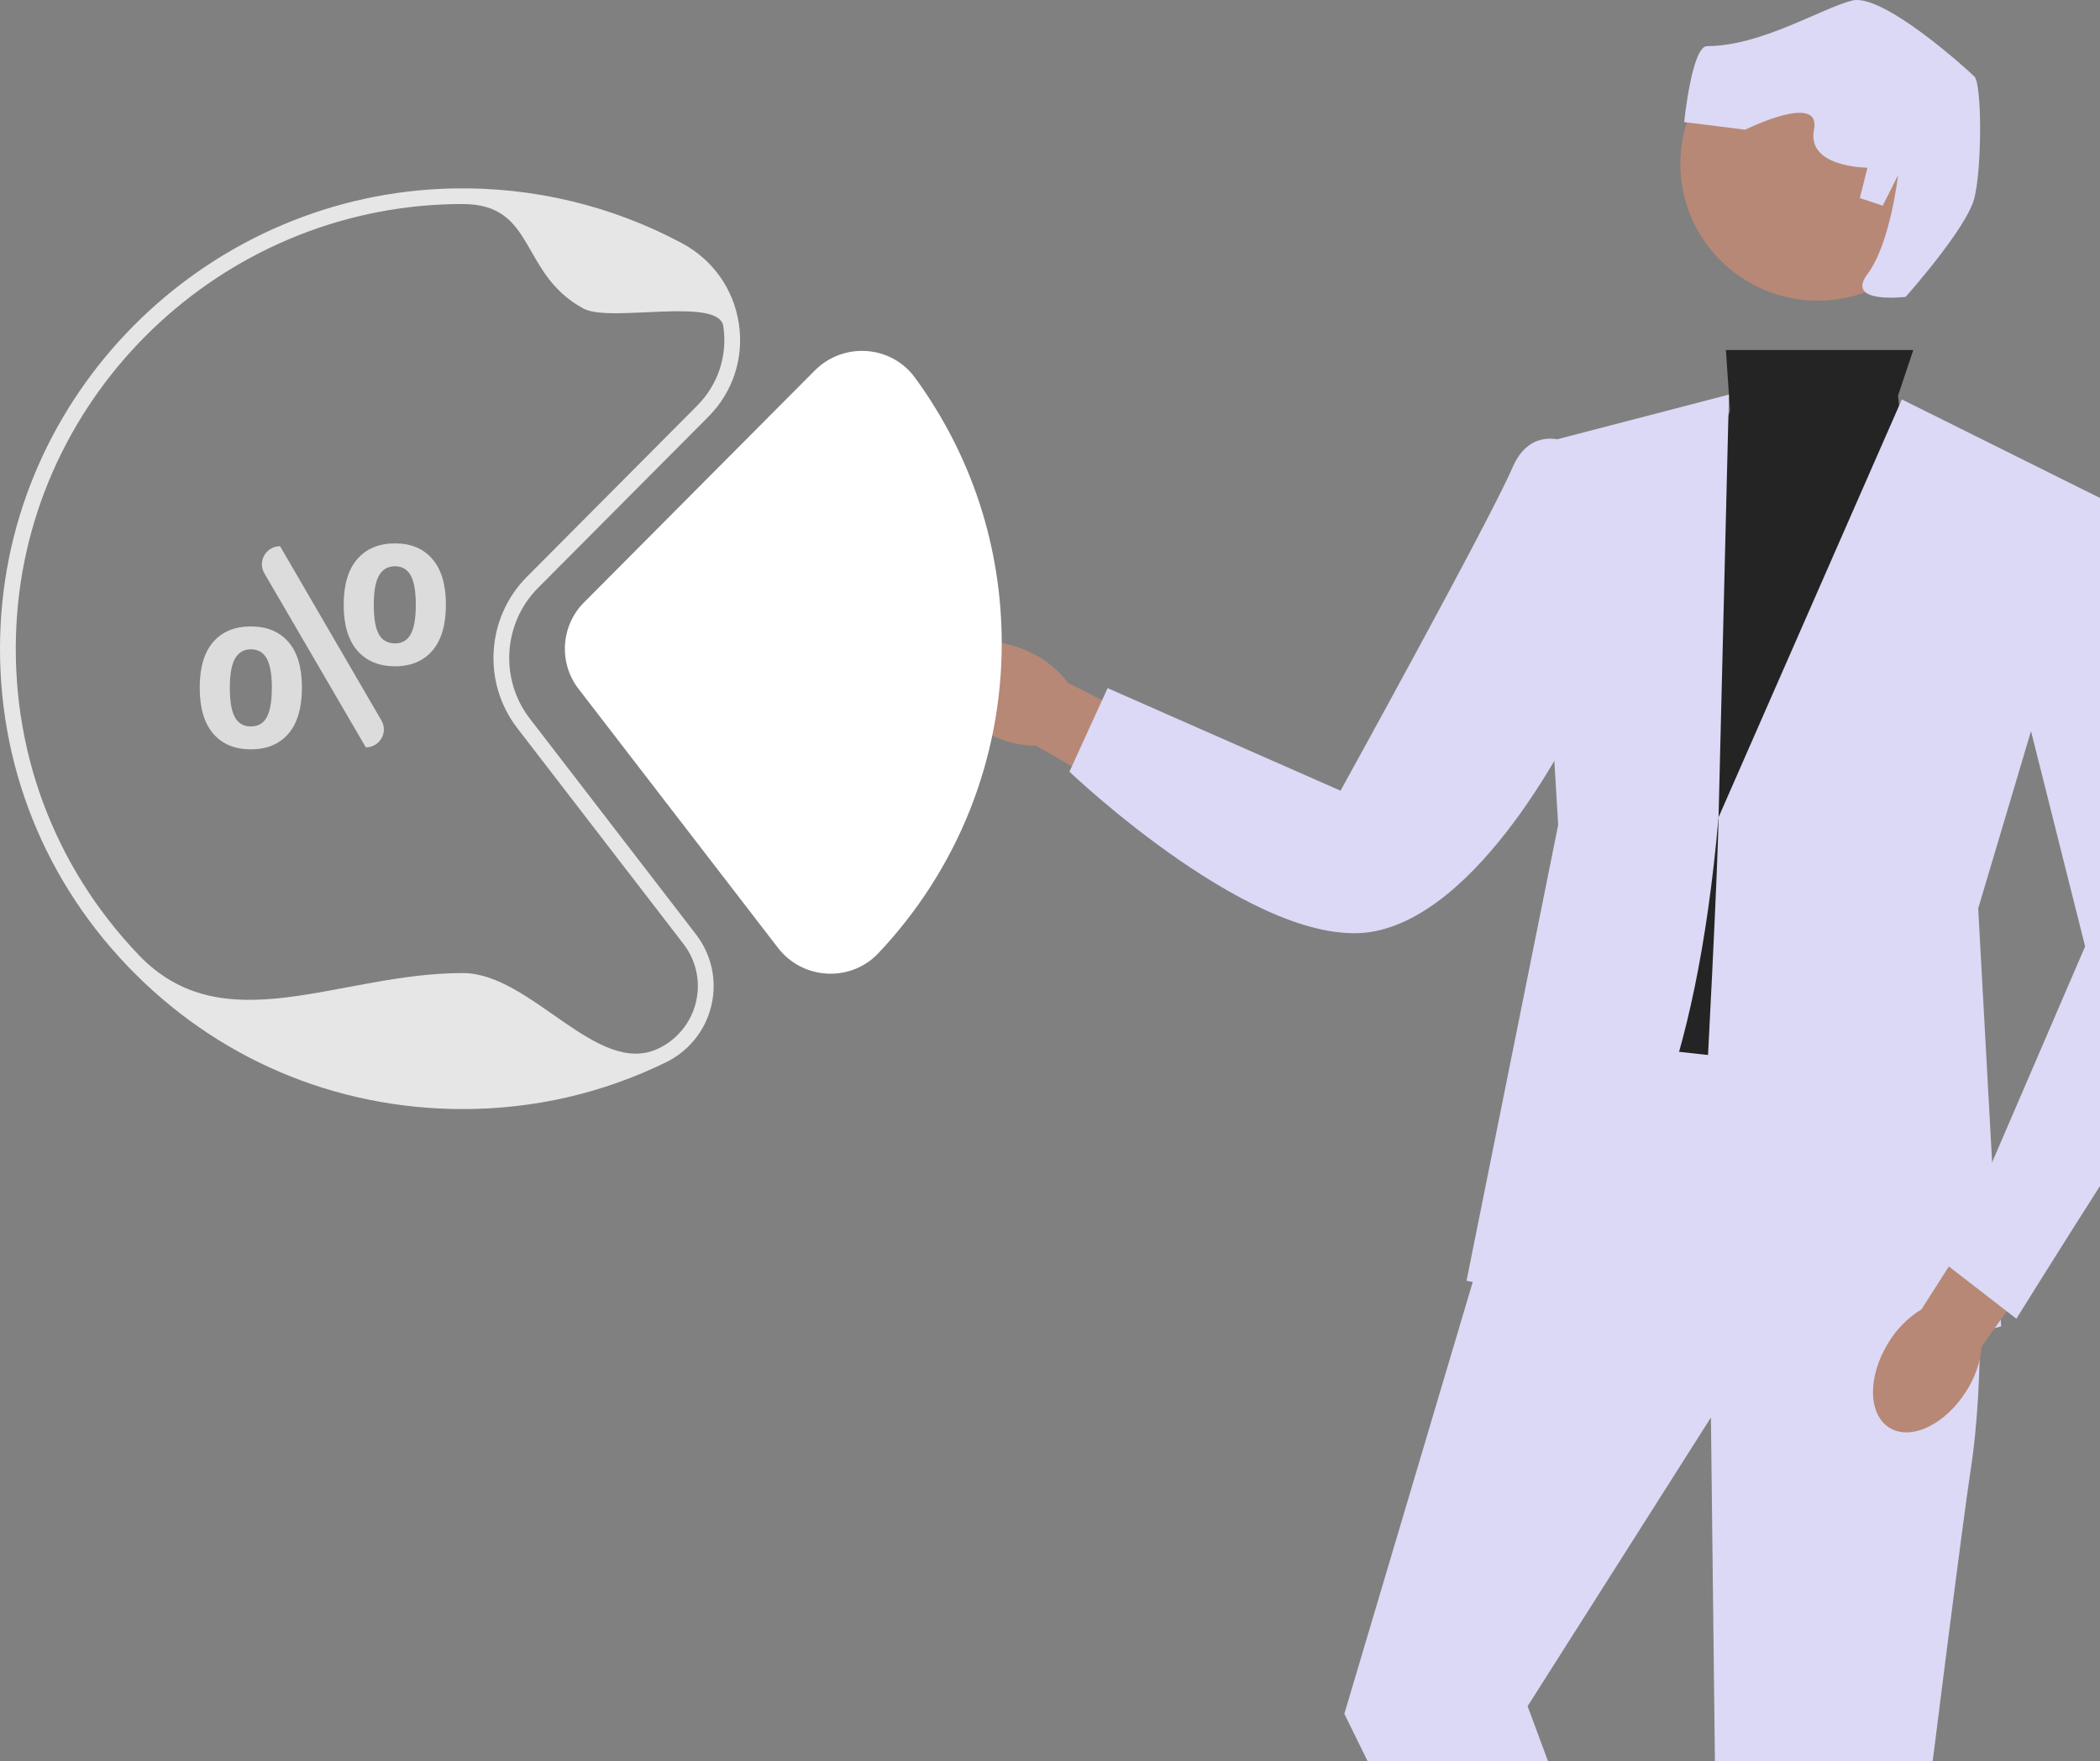 <svg width="149" height="125" viewBox="0 0 149 125" fill="none" xmlns="http://www.w3.org/2000/svg">
<rect x="0" y="0" width="149" height="125" fill="#808080" stroke="none"/>
<g clip-path="url(#clip0_2431_9506)">
<path d="M70.265 52.134C67.736 50.876 66.338 48.557 67.143 46.956C67.948 45.354 70.65 45.076 73.181 46.335C74.198 46.824 75.084 47.548 75.762 48.448L86.412 53.914L83.728 58.833L73.514 52.922C72.383 52.921 71.269 52.651 70.265 52.134Z" fill="#B78876"/>
<path d="M135.752 24.842H122.458L122.748 29.155L114.079 56.655L112.453 74.989L128.708 77.685L136.294 43.714L134.669 28.077L135.752 24.842Z" fill="#242424"/>
<path d="M134.94 28.347L149.028 35.356L140.358 64.474L141.984 94.131C141.984 94.131 119.768 101.141 120.852 81.19C121.935 61.239 121.935 58.004 121.935 58.004L134.94 28.347Z" fill="#DBD9F5"/>
<path d="M112.453 31.979C112.453 31.979 108.931 29.425 107.306 33.2C105.68 36.974 95.114 56.117 95.114 56.117L78.588 48.837L75.879 54.769C75.879 54.769 89.425 67.71 97.552 66.092C105.68 64.474 112.182 50.455 112.182 50.455L112.453 31.979Z" fill="#DBD9F5"/>
<path d="M140.358 88.739C140.358 88.739 140.9 97.366 139.816 104.376C138.733 111.386 131.418 170.969 131.418 170.969L122.206 170.43L121.394 100.601L108.389 121.091L119.768 151.827L111.911 155.332L95.385 121.631L106.764 83.347L110.015 73.641L134.398 76.337L140.358 88.739Z" fill="#DBD9F5"/>
<path d="M104.054 90.895C104.054 90.895 118.684 95.209 121.935 58.003L122.671 28.004L108.931 31.581L110.557 58.542L104.054 90.895Z" fill="#DBD9F5"/>
<path d="M128.979 21.337C123.593 21.337 119.226 16.991 119.226 11.631C119.226 6.27 123.593 1.925 128.979 1.925C134.366 1.925 138.733 6.27 138.733 11.631C138.733 16.991 134.366 21.337 128.979 21.337Z" fill="#B78876"/>
<path d="M135.211 21.067C135.211 21.067 139.545 16.214 140.087 14.057C140.629 11.901 140.629 5.969 140.087 5.43C139.545 4.891 133.585 -0.501 131.418 0.038C129.25 0.577 124.954 3.273 121.123 3.273C120.039 3.273 119.497 8.665 119.497 8.665L123.832 9.204C123.832 9.204 129.25 6.508 128.708 9.204C128.167 11.901 132.501 11.901 132.501 11.901L131.959 14.057L133.585 14.597L134.669 12.44C134.669 12.44 134.127 17.293 132.501 19.45C130.876 21.606 135.211 21.067 135.211 21.067Z" fill="#DBD9F5"/>
<path d="M139.529 98.704C138.042 101.098 135.596 102.274 134.065 101.332C132.534 100.39 132.499 97.687 133.987 95.292C134.568 94.328 135.373 93.516 136.334 92.924L142.764 82.861L147.445 85.964L140.61 95.555C140.507 96.676 140.137 97.755 139.529 98.704Z" fill="#B78876"/>
<path d="M146.86 35.356H149.569C149.569 35.356 160.406 59.621 159.864 64.474C159.864 64.474 159.864 68.788 157.155 72.023C154.446 75.258 143.067 93.592 143.067 93.592L138.191 89.817L147.944 67.17L141.984 43.445L146.86 35.356Z" fill="#DBD9F5"/>
<path d="M58.937 69.106C60.217 69.106 61.436 68.586 62.314 67.658C67.963 61.681 71.075 53.871 71.075 45.667C71.075 38.831 68.943 32.303 64.911 26.791C64.114 25.702 62.878 25.019 61.519 24.916C60.138 24.81 58.788 25.314 57.814 26.292L41.431 42.761C39.791 44.409 39.624 47.04 41.041 48.881L55.2 67.271C56.041 68.364 57.316 69.031 58.699 69.1C58.778 69.104 58.858 69.106 58.937 69.106Z" fill="white"/>
<path d="M32.833 78.712C37.884 78.712 42.731 77.598 47.239 75.4C48.877 74.603 50.055 73.132 50.473 71.364C50.89 69.597 50.493 67.758 49.384 66.317L37.586 50.992C35.439 48.204 35.693 44.219 38.176 41.723L50.254 29.583C52 27.828 52.791 25.421 52.425 22.98C52.058 20.525 50.586 18.441 48.386 17.261C43.426 14.599 37.806 13.253 32.132 13.374C15.034 13.729 0.94 27.305 0.047 44.282C-0.43 53.352 2.754 61.962 9.014 68.526C15.277 75.094 23.736 78.712 32.833 78.712ZM32.821 14.48C38.075 14.48 36.818 19.44 41.414 21.906C43.3 22.918 51.003 21.04 51.319 23.144C51.632 25.235 50.954 27.296 49.458 28.799L37.381 40.94C34.506 43.829 34.212 48.442 36.697 51.669L48.495 66.995C49.4 68.169 49.723 69.669 49.383 71.11C49.043 72.55 48.082 73.75 46.747 74.4C42.394 76.522 37.712 69.059 32.833 69.059C24.047 69.059 15.876 74.104 9.826 67.76C3.779 61.419 0.703 53.102 1.165 44.341C2.028 27.943 15.64 14.83 32.156 14.487C32.377 14.483 32.599 14.48 32.821 14.48Z" fill="#E6E6E6"/>
<path d="M30.681 46.174C31.319 45.432 31.638 44.346 31.638 42.916C31.638 41.499 31.319 40.42 30.681 39.678C30.043 38.936 29.16 38.565 28.032 38.565C26.89 38.565 25.997 38.936 25.352 39.678C24.707 40.42 24.385 41.499 24.385 42.916C24.385 44.346 24.707 45.432 25.352 46.174C25.997 46.916 26.89 47.287 28.032 47.287C29.16 47.287 30.043 46.916 30.681 46.174ZM26.883 45.021C26.641 44.593 26.521 43.892 26.521 42.916C26.521 41.967 26.645 41.276 26.893 40.841C27.142 40.407 27.521 40.189 28.032 40.189C28.529 40.189 28.898 40.407 29.14 40.841C29.381 41.276 29.502 41.967 29.502 42.916C29.502 43.878 29.381 44.577 29.14 45.011C28.898 45.446 28.529 45.663 28.032 45.663C27.508 45.663 27.125 45.449 26.883 45.021ZM27.063 51.132L19.872 38.766C18.879 38.766 18.26 39.836 18.758 40.691L25.956 53.041C26.941 53.041 27.556 51.98 27.063 51.132ZM20.466 52.068C21.104 51.327 21.423 50.234 21.423 48.79C21.423 47.374 21.104 46.298 20.466 45.562C19.829 44.828 18.939 44.46 17.797 44.46C16.655 44.46 15.765 44.828 15.127 45.562C14.49 46.298 14.17 47.38 14.17 48.81C14.17 50.241 14.49 51.327 15.127 52.068C15.765 52.81 16.655 53.181 17.797 53.181C18.939 53.181 19.829 52.81 20.466 52.068ZM16.669 50.906C16.427 50.471 16.306 49.773 16.306 48.81C16.306 47.862 16.43 47.17 16.679 46.735C16.927 46.301 17.3 46.084 17.797 46.084C18.307 46.084 18.683 46.301 18.925 46.735C19.167 47.17 19.288 47.862 19.288 48.81C19.288 49.773 19.167 50.471 18.925 50.906C18.683 51.34 18.307 51.557 17.797 51.557C17.287 51.557 16.91 51.34 16.669 50.906Z" fill="#DCDCDC"/>
</g>
<defs>
<clipPath id="clip0_2431_9506">
<rect width="160" height="183" fill="white" transform="matrix(-1 0 0 1 160 0)"/>
</clipPath>
</defs>
</svg>
